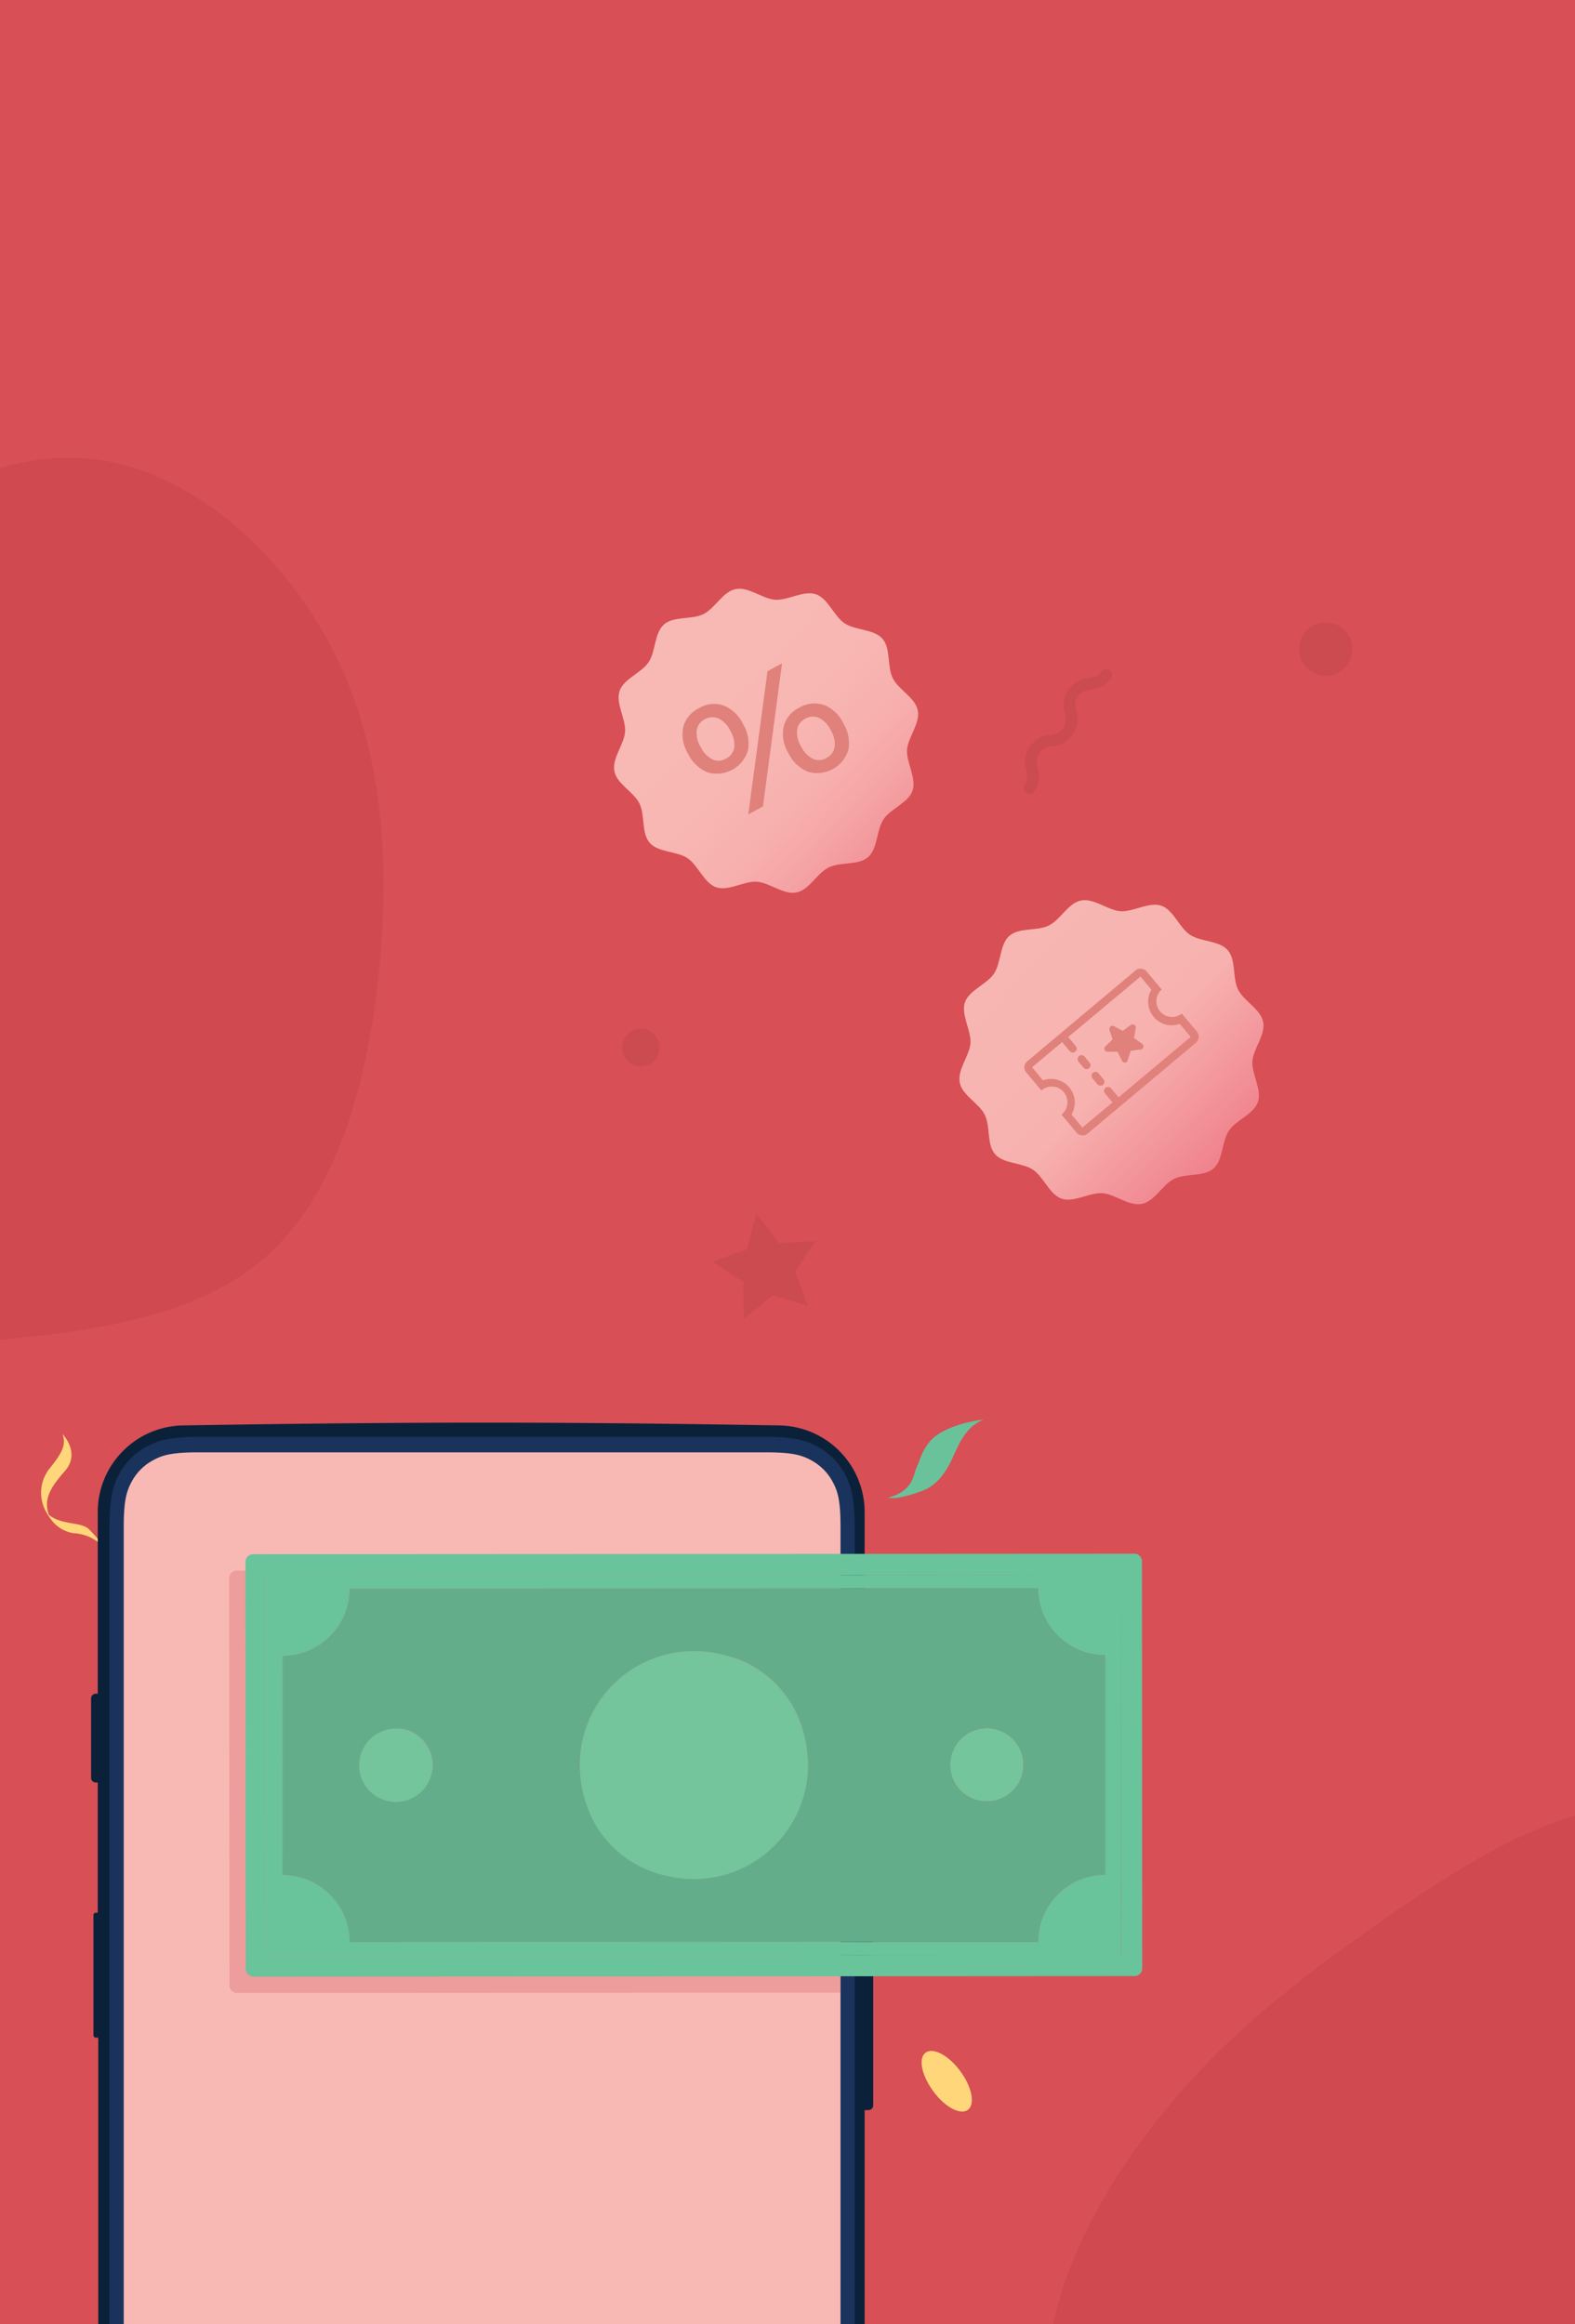 <svg xmlns="http://www.w3.org/2000/svg" width="349" height="515" viewBox="0 0 349 515">
    <defs>
        <linearGradient id="a" x1="50.003%" x2="50.003%" y1="193.462%" y2="2.93%">
            <stop offset="0%" stop-color="#E6405D"/>
            <stop offset="7%" stop-color="#EA5A6F"/>
            <stop offset="24%" stop-color="#F18D94"/>
            <stop offset="36%" stop-color="#F6ADAB"/>
            <stop offset="43%" stop-color="#F8B9B4"/>
        </linearGradient>
        <linearGradient id="b" x1="132.282%" x2="-33.493%" y1="127.297%" y2="-28.434%">
            <stop offset="12%" stop-color="#E6405D"/>
            <stop offset="16%" stop-color="#EB5F73"/>
            <stop offset="21%" stop-color="#EF7B87"/>
            <stop offset="26%" stop-color="#F29298"/>
            <stop offset="33%" stop-color="#F5A3A4"/>
            <stop offset="40%" stop-color="#F7B0AD"/>
            <stop offset="51%" stop-color="#F8B7B3"/>
            <stop offset="75%" stop-color="#F8B9B4"/>
        </linearGradient>
        <linearGradient id="c" x1="124.4%" x2="-17.134%" y1="135.175%" y2=".01%">
            <stop offset="0%" stop-color="#E6405D"/>
            <stop offset="55.003%" stop-color="#F7B2AF"/>
            <stop offset="100%" stop-color="#F8B9B4"/>
        </linearGradient>
    </defs>
    <g fill="none" fill-rule="evenodd">
        <path fill="#D84F55" fill-rule="nonzero" d="M0 0h349v515H0z"/>
        <path fill="#FFD77A" fill-rule="nonzero" d="M14.29 326.08c-3.31 3.74-4.65 6.33-3.45 9.6 2.79 2.29 7 1.53 8.75 3.08a24.21 24.21 0 0 1 3.14 3.67 14.91 14.91 0 0 1 2.72 6c.69 3.61.6 3.89 1.34 5.18 1.8 2.07 4.42 3.6 6.76 3.52l1.18 2.38s-2.95.71-7.74-5.55a.41.41 0 0 1 .05.09c-3.26-4-1.89-7.41-3.85-10.93a9.58 9.58 0 0 0-6.8-3.36 7.65 7.65 0 0 1-5.08-3.05l-.09-.13-.3-.42-.15-.21-.25-.41-.18-.31c0-.06-.07-.11-.1-.18a8.62 8.62 0 0 1 .92-9.85c3-3.73 3.42-5.29 2.68-7.45.02.08 4.16 4.19.45 8.33z"/>
        <path fill="#0B2139" d="M21.24 395h.42v28.85h-.42a.53.53 0 0 0-.53.53V451c0 .293.237.53.53.53h.53V515h169.82v-47.41h.84a1.06 1.06 0 0 0 1.06-1.07v-42.1a1.05 1.05 0 0 0-1.06-1.06h-.84v-88.29c-.01-10.48-8.412-19.02-18.89-19.2-24.287-.42-46.313-.627-66.08-.62-19.767.007-41.793.213-66.08.62-10.476.18-18.876 8.722-18.88 19.2v40.24h-.42a1.06 1.06 0 0 0-1.06 1.06V394c.032.562.497 1 1.06 1z"/>
        <path fill="#19335D" d="M189.39 515V339.14c0-7.43-.8-10-2.29-12.7a14.58 14.58 0 0 0-5.77-5.78c-2.72-1.49-5.27-2.28-12.69-2.28H45c-7.42 0-10 .79-12.69 2.28a14.58 14.58 0 0 0-5.77 5.78c-1.49 2.72-2.29 5.27-2.29 12.7V515h165.14z"/>
        <path fill="url(#a)" fill-rule="nonzero" d="M186.25 515V338.34c0-5.94-.63-8-1.83-10.14a11.53 11.53 0 0 0-4.54-4.54c-2.17-1.2-4.2-1.83-10.13-1.83H43.92c-5.93 0-8 .63-10.13 1.83a11.53 11.53 0 0 0-4.54 4.54c-1.19 2.18-1.83 4.2-1.83 10.14V515h158.83z"/>
        <path fill="#E28383" fill-rule="nonzero" d="M52.49 348.05l133.76-.05v93.56l-133.69.08a1.72 1.72 0 0 1-1.71-1.71l-.06-90.14a1.694 1.694 0 0 1 1.7-1.74z" opacity=".5"/>
        <path fill="#74C49C" fill-rule="nonzero" d="M88.77 383.11a8.15 8.15 0 1 1-9.13 9.14 8.17 8.17 0 0 1 9.13-9.14zM219.72 383a8.14 8.14 0 1 1-9.13 9.14 8.16 8.16 0 0 1 9.13-9.14zM130.16 400.5a23.75 23.75 0 0 0 14.29 14.26c21.05 7.57 40.5-11.91 32.91-32.95a23.82 23.82 0 0 0-14.29-14.27c-21.07-7.54-40.5 11.92-32.91 32.96z"/>
        <path fill="#69C39B" fill-rule="nonzero" d="M59.17 433.28l189.23-.11-.05-84.17-189.24.11.06 84.17zm3.43-66.36A14.88 14.88 0 0 0 77.47 352l152.53-.06c.006 8.214 6.666 14.87 14.88 14.87v48.58c-8.214.011-14.866 6.676-14.86 14.89l-152.53.08c-.006-8.2-6.65-14.849-14.85-14.86l-.04-48.58z"/>
        <path fill="#69C39B" fill-rule="nonzero" d="M253.11 436.16l-.06-90.16a1.69 1.69 0 0 0-1.7-1.71l-195.25.11c-.94.006-1.7.77-1.7 1.71l.06 90.14a1.72 1.72 0 0 0 1.72 1.75l195.22-.11a1.72 1.72 0 0 0 1.71-1.73zm-4.71-3l-189.23.11-.06-84.14 189.24-.13.05 84.16z"/>
        <path fill="#63AD8A" fill-rule="nonzero" d="M62.6 366.92v48.58a14.87 14.87 0 0 1 14.88 14.86l152.53-.08c-.006-8.214 6.646-14.879 14.86-14.89v-48.58c-8.21-.006-14.864-6.66-14.87-14.87L77.47 352a14.88 14.88 0 0 1-14.87 14.92zM219.72 383a8.14 8.14 0 1 1-9.13 9.14 8.16 8.16 0 0 1 9.13-9.14zm-56.65-15.5a23.82 23.82 0 0 1 14.29 14.27c7.59 21-11.86 40.52-32.91 32.95a23.75 23.75 0 0 1-14.29-14.26c-7.59-21 11.84-40.46 32.91-32.92v-.04zm-74.3 15.57a8.15 8.15 0 1 1-9.13 9.14 8.17 8.17 0 0 1 9.13-9.1v-.04z"/>
        <path fill="#FFD77A" fill-rule="nonzero" d="M214.47 467.53c1.66-1.23.91-5.06-1.67-8.56-2.58-3.5-6-5.35-7.69-4.12-1.69 1.23-.91 5 1.68 8.55 2.59 3.55 6.03 5.35 7.68 4.13z"/>
        <path fill="#6AC29B" fill-rule="nonzero" d="M196.78 331.9s1.83.62 7.62-1.55c2.94-1.1 5.06-3.72 6.66-7.26 1.6-3.54 3.06-7 6.87-8.5-5.34.59-9.94 2.54-11.83 4.76-1.89 2.22-2.22 4.2-3 5.84-.78 1.64-.6 5.12-6.32 6.71z"/>
        <path fill="url(#b)" fill-rule="nonzero" d="M203.37 157.44c.57 2.88-2.2 5.94-2.38 8.74-.18 2.8 2.14 6.28 1.23 9-.91 2.72-4.86 4-6.44 6.37s-1.26 6.49-3.42 8.38c-2.16 1.89-6.15 1-8.75 2.3-2.6 1.3-4.28 5-7.16 5.54s-5.93-2.19-8.73-2.38c-2.8-.19-6.29 2.14-9 1.23-2.71-.91-4-4.85-6.36-6.44-2.36-1.59-6.49-1.25-8.39-3.41-1.9-2.16-1-6.16-2.3-8.76-1.3-2.6-5-4.28-5.54-7.15s2.2-5.94 2.38-8.74c.18-2.8-2.14-6.28-1.22-9 .92-2.72 4.85-4 6.43-6.37s1.26-6.49 3.42-8.38c2.16-1.89 6.15-1 8.75-2.3 2.6-1.3 4.28-5 7.16-5.54s5.94 2.19 8.73 2.37c2.79.18 6.29-2.13 9-1.22 2.71.91 4 4.85 6.37 6.44 2.37 1.59 6.48 1.25 8.38 3.41 1.9 2.16 1 6.16 2.3 8.76 1.3 2.6 4.97 4.27 5.54 7.15z"/>
        <path fill="#E0817B" fill-rule="nonzero" d="M160.31 156.32a8.15 8.15 0 0 1 4.32 4.1 8.31 8.31 0 0 1 1.1 5.9 7.23 7.23 0 0 1-8.93 4.84 8.35 8.35 0 0 1-4.34-4.14 8.18 8.18 0 0 1-1.07-5.84 6.42 6.42 0 0 1 3.46-4.23 6.54 6.54 0 0 1 5.46-.63zm-5.92 5.54a5.82 5.82 0 0 0 .86 3.65 6 6 0 0 0 2.61 2.76 3.22 3.22 0 0 0 3-.16 3.31 3.31 0 0 0 1.84-2.49 5.94 5.94 0 0 0-.88-3.7 5.76 5.76 0 0 0-2.6-2.71 3.35 3.35 0 0 0-3.08.2 3.25 3.25 0 0 0-1.75 2.45zm18.9-14.86l-4.23 31.7-3.25 1.76 4.26-31.72 3.22-1.74zm9.27 9.19a8.19 8.19 0 0 1 4.32 4.1 8.31 8.31 0 0 1 1.1 5.9 7.23 7.23 0 0 1-8.93 4.84 8.35 8.35 0 0 1-4.34-4.14 8.17 8.17 0 0 1-1.07-5.84 6.42 6.42 0 0 1 3.46-4.23 6.54 6.54 0 0 1 5.46-.6v-.03zm-5.92 5.54a5.82 5.82 0 0 0 .86 3.65 6 6 0 0 0 2.61 2.76 3.22 3.22 0 0 0 3-.16 3.31 3.31 0 0 0 1.84-2.49 5.94 5.94 0 0 0-.88-3.7 5.81 5.81 0 0 0-2.6-2.71 3.32 3.32 0 0 0-3.08.21 3.24 3.24 0 0 0-1.75 2.47v-.03z"/>
        <circle cx="293.76" cy="143.84" r="5.91" fill="#AD4448" fill-rule="nonzero" opacity=".3"/>
        <circle cx="142.01" cy="232.12" r="4.17" fill="#AD4448" fill-rule="nonzero" opacity=".3"/>
        <path fill="#AD4448" fill-rule="nonzero" d="M228.24 175.92a1.25 1.25 0 0 1-.83-.21 1.29 1.29 0 0 1-.34-1.79c.77-1.13.59-2 .35-3.26a6 6 0 0 1 5.3-7.8 3.72 3.72 0 0 0 2.9-1.53c.77-1.12.59-2 .34-3.25a6 6 0 0 1 5.3-7.81c1.24-.22 2.14-.39 2.9-1.52a1.29 1.29 0 0 1 2.13 1.44 6.14 6.14 0 0 1-4.56 2.61c-1.24.23-2.13.39-2.9 1.52s-.59 2-.35 3.26a6 6 0 0 1-5.3 7.8 3.72 3.72 0 0 0-2.9 1.53c-.77 1.13-.59 2-.35 3.26a6.16 6.16 0 0 1-.74 5.2 1.26 1.26 0 0 1-.95.55zM167.62 268.96l4.98 6.48 8.16-.43-4.63 6.74 2.93 7.63-7.84-2.32-6.34 5.14-.22-8.17-6.85-4.45 7.7-2.73z" opacity=".3"/>
        <path fill="url(#c)" fill-rule="nonzero" d="M279.9 226.46c.57 2.87-2.2 5.93-2.38 8.73-.18 2.8 2.14 6.29 1.22 9-.92 2.71-4.85 4-6.43 6.36-1.58 2.36-1.26 6.49-3.42 8.39-2.16 1.9-6.15 1-8.75 2.3-2.6 1.3-4.28 5-7.16 5.54s-5.94-2.2-8.73-2.38c-2.79-.18-6.29 2.14-9 1.22-2.71-.92-4-4.85-6.37-6.43s-6.48-1.26-8.38-3.42c-1.9-2.16-1-6.15-2.3-8.75-1.3-2.6-5-4.28-5.54-7.16s2.2-5.94 2.38-8.73c.18-2.79-2.14-6.29-1.23-9 .91-2.71 4.85-4 6.44-6.37 1.59-2.37 1.26-6.48 3.41-8.38 2.15-1.9 6.16-1 8.76-2.3 2.6-1.3 4.28-5 7.16-5.54s5.93 2.2 8.73 2.38c2.8.18 6.29-2.14 9-1.23 2.71.91 4 4.86 6.36 6.44 2.36 1.58 6.49 1.26 8.38 3.42 1.89 2.16 1 6.15 2.31 8.75 1.31 2.6 4.96 4.28 5.54 7.16z"/>
        <path fill="#E0817B" fill-rule="nonzero" d="M236.71 229.81l-1.34 1.12 1.68 2a.86.86 0 0 0 1.22.11.88.88 0 0 0 .2-1.1l-.09-.12-1.67-2.01zm2.4 4.23a.87.87 0 0 0-.2 1.1l.09.13 1.11 1.33a.87.87 0 0 0 1.23.11.86.86 0 0 0 .2-1.09l-.09-.13-1.12-1.34a.86.86 0 0 0-1.22-.15v.04zm7.21-6.7a.71.71 0 0 0-.48.74v.14l.69 2.11-1.6 1.54a.68.68 0 0 0-.22.5.71.71 0 0 0 .56.69h2.36l1 2a.74.74 0 0 0 .42.36.69.69 0 0 0 .82-.31v-.13l.69-2.12 2.2-.3a.65.65 0 0 0 .47-.28.69.69 0 0 0-.05-.88l-.1-.09-1.8-1.31.4-2.18a.7.7 0 0 0-.13-.54.68.68 0 0 0-.85-.22l-.12.07-1.8 1.3-1.95-1.05a.75.75 0 0 0-.51-.04zm-4.14 10.38a.85.85 0 0 0-.2 1.09l.09.13 1.11 1.34a.88.88 0 0 0 1.23.11.89.89 0 0 0 .2-1.1l-.09-.13-1.12-1.33a.86.86 0 0 0-1.22-.11zm2.78 3.33a.89.89 0 0 0-.2 1.1l.09.13 1.68 2 1.33-1.11-1.67-2a.89.89 0 0 0-1.19-.12h-.04zm6.66-26a1.73 1.73 0 0 1 2.45.22l3.35 4a3.48 3.48 0 0 0 4.46 5.34l3.35 4a1.75 1.75 0 0 1-.22 2.45L241 251.2a1.75 1.75 0 0 1-2.45-.22l-3.34-4a3.48 3.48 0 1 0-4.46-5.34l-3.35-4a1.73 1.73 0 0 1 .22-2.45l24-20.14zm4 10.25a5.23 5.23 0 0 1-.48-6l-2.42-2.9-24.03 20.1 2.43 2.9a5.23 5.23 0 0 1 6.31 7.56l2.42 2.9 24-20.08-2.42-2.9a5.23 5.23 0 0 1-5.79-1.54l-.02-.04z"/>
        <path fill="#BB3A45" fill-rule="nonzero" d="M0 296.86c22.43-2 44.1-5.61 58.46-18C74.31 265.17 81.24 240.9 83.88 216c2.64-24.9 1-50.4-10.33-72.33s-32.4-40.32-54.44-42.08A53.79 53.79 0 0 0 0 103.77v193.09zM305.1 426.42c-19.42 13.71-35.33 26.24-49.3 44.22-10 12.79-19 28.38-22.41 44.36H349V402.29c-15.33 4.71-30.45 14.71-43.9 24.13z" opacity=".3"/>
    </g>
</svg>
